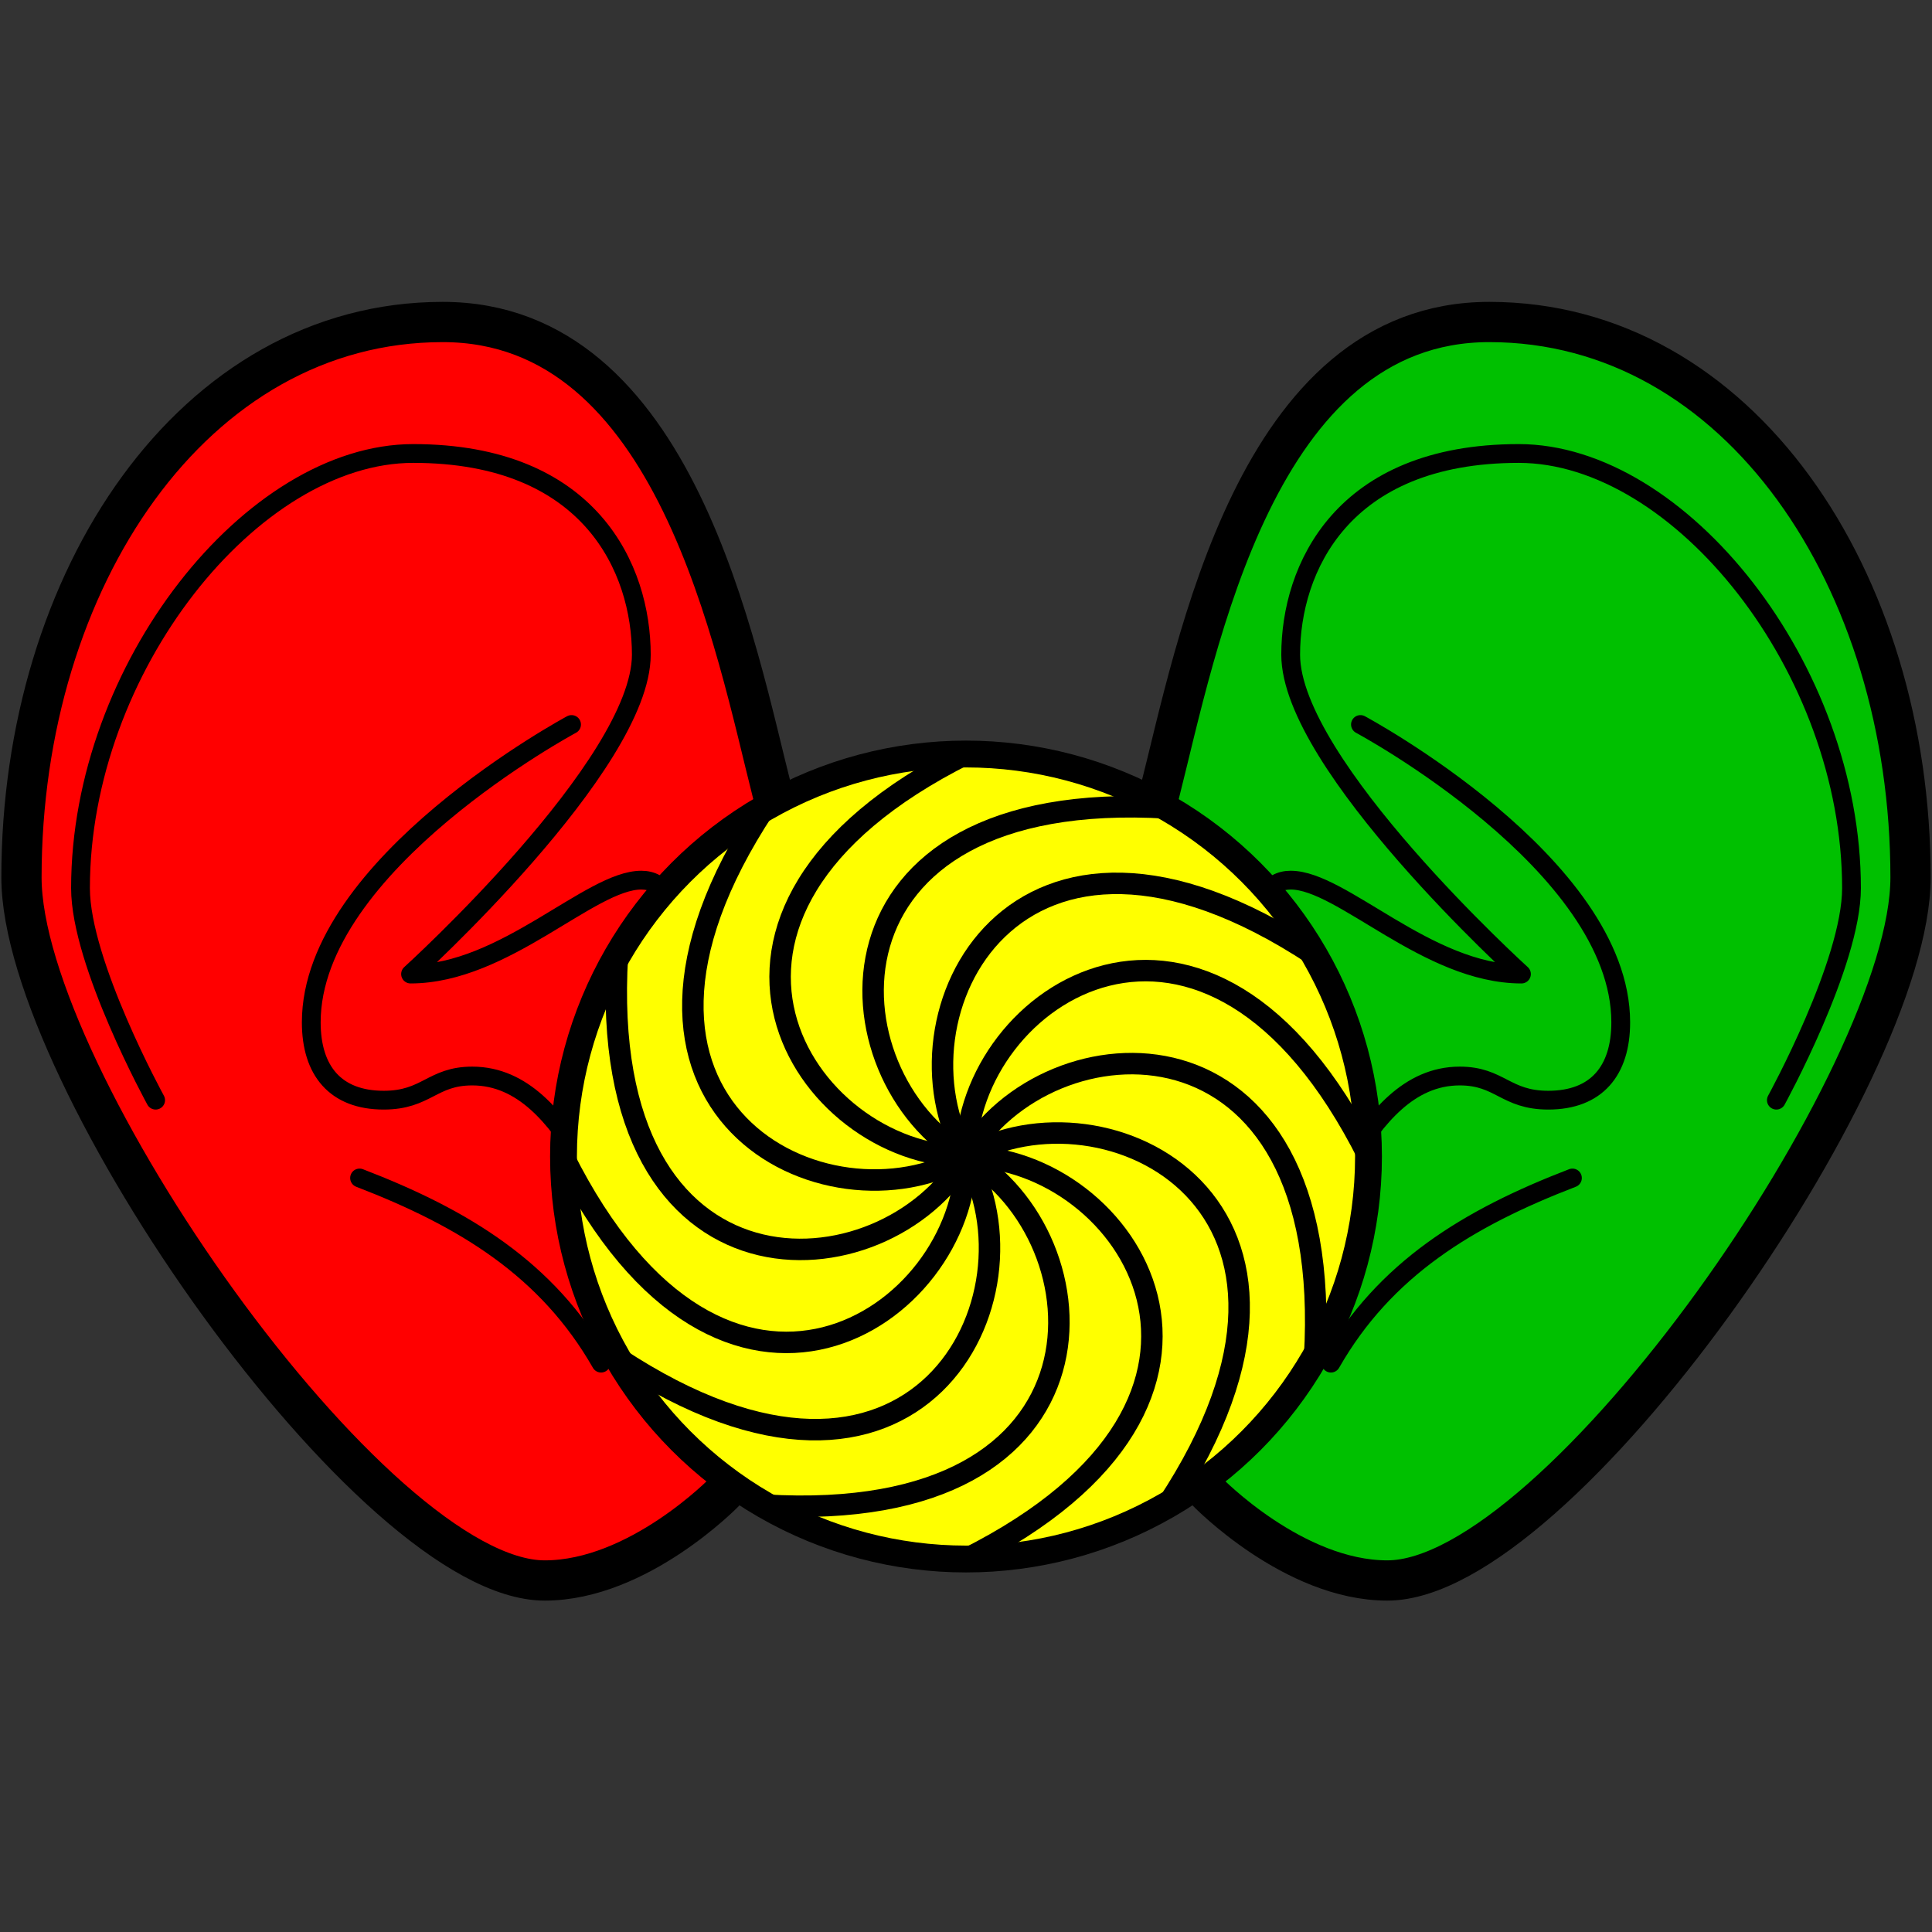 <?xml version="1.0" encoding="UTF-8" standalone="no"?>
<svg
   xmlns="http://www.w3.org/2000/svg" version="1.1"
   width="720" height="720">
  <rect width="100%" height="100%" fill="#333333" stroke="none"/>
  <!-- fond gauche -->
  <path fill="red" stroke="none" d="
    m 270,556
    c 0,0 -32,33 -67,33
    c -64,0 -195,-188 -195,-262
    c 0,-111 64,-207 157,-207
    c 87,0 109,121 123,176
    c -27,67 30,169 -20,260 z"
    />
  <!-- fond droite -->
  <path fill="#00C000" stroke="none" d="
    M 450,556
    c 0,0 32,33 67,33
    c 64,0 195,-188 195,-262
    c 0,-111 -64,-207 -157,-207
    c -87,0 -109,121 -123,176
    c 27,67 -30,169 20,260 z"
    />
  <!-- contour gauche -->
  <path fill="none" stroke="black" stroke-width="15"
    stroke-linecap="round" stroke-linejoin="miter" d="
    M 270,556
    c 0,0 -32,33 -67,33
    c -64,0 -195,-188 -195,-262
    c 0,-111 64,-207 157,-207
    c 87,0 109,121 123,176"
    />
  <!-- contour droit -->
  <path fill="none" stroke="black" stroke-width="15"
    stroke-linecap="round" stroke-linejoin="miter" d="
    M 450,556
    c 0,0 32,33 67,33
    c 64,0 195,-188 195,-262
    c 0,-111 -64,-207 -157,-207
    c -87,0 -109,121 -123,176"
    />
  <!-- chemin gauche -->
  <path fill="none" stroke="black" stroke-width="7"
    stroke-linecap="round" stroke-linejoin="round" d="
    M 134,439 c 39,15 70,34 90,69
    M 58,410
    c 0,0 -28,-51 -28,-79
    c 0,-82 64,-162 124,-162
    c 66,0 85,43 85,75
    c 0,41 -86,119 -86,119
    c 35,0 67,-35 86,-35
    c 8,0 12,7 12,19
    c 0,18 -11,27 -11,45
    c 0,19 23,26 23,50
    c 0,15 -4,22 -20,22
    c -18,0 -29,-63 -67,-63
    c -15,0 -17,9 -33,9
    c -18,0 -27,-11 -27,-29
    c 0,-59 97,-111 97,-111" />
  <!-- chemin droit -->
  <path fill="none" stroke="black" stroke-width="7"
    stroke-linecap="round" stroke-linejoin="round" d="
    M 586,439 c -39,15 -70,34 -90,69
    M 662,410
    c -0,0 28,-51 28,-79
    c -0,-82 -64,-162 -124,-162
    c -66,0 -85,43 -85,75
    c -0,41 86,119 86,119
    c -35,0 -67,-35 -86,-35
    c -8,0 -12,7 -12,19
    c -0,18 11,27 11,45
    c -0,19 -23,26 -23,50
    c -0,15 4,22 20,22
    c 18,0 29,-63 67,-63
    c 15,0 17,9 33,9
    c 18,0 27,-11 27,-29
    c -0,-59 -97,-111 -97,-111" />
  <!-- spirale -->
  <g transform="translate(360,431)">
    <circle fill="yellow" stroke="black" stroke-width="10"
      cx="0" cy="0" r="150" />
    <g fill="none" stroke="black" stroke-width="8" stroke-linecap="round">
      <path d="M 0,0 c 60,0 120,90 0,150" transform="rotate(0)"/>
      <path d="M 0,0 c 60,0 120,90 0,150" transform="rotate(30)"/>
      <path d="M 0,0 c 60,0 120,90 0,150" transform="rotate(60)"/>
      <path d="M 0,0 c 60,0 120,90 0,150" transform="rotate(90)"/>
      <path d="M 0,0 c 60,0 120,90 0,150" transform="rotate(120)"/>
      <path d="M 0,0 c 60,0 120,90 0,150" transform="rotate(150)"/>
      <path d="M 0,0 c 60,0 120,90 0,150" transform="rotate(180)"/>
      <path d="M 0,0 c 60,0 120,90 0,150" transform="rotate(210)"/>
      <path d="M 0,0 c 60,0 120,90 0,150" transform="rotate(240)"/>
      <path d="M 0,0 c 60,0 120,90 0,150" transform="rotate(270)"/>
      <path d="M 0,0 c 60,0 120,90 0,150" transform="rotate(300)"/>
      <path d="M 0,0 c 60,0 120,90 0,150" transform="rotate(330)"/>
    </g>
  </g>
</svg>
